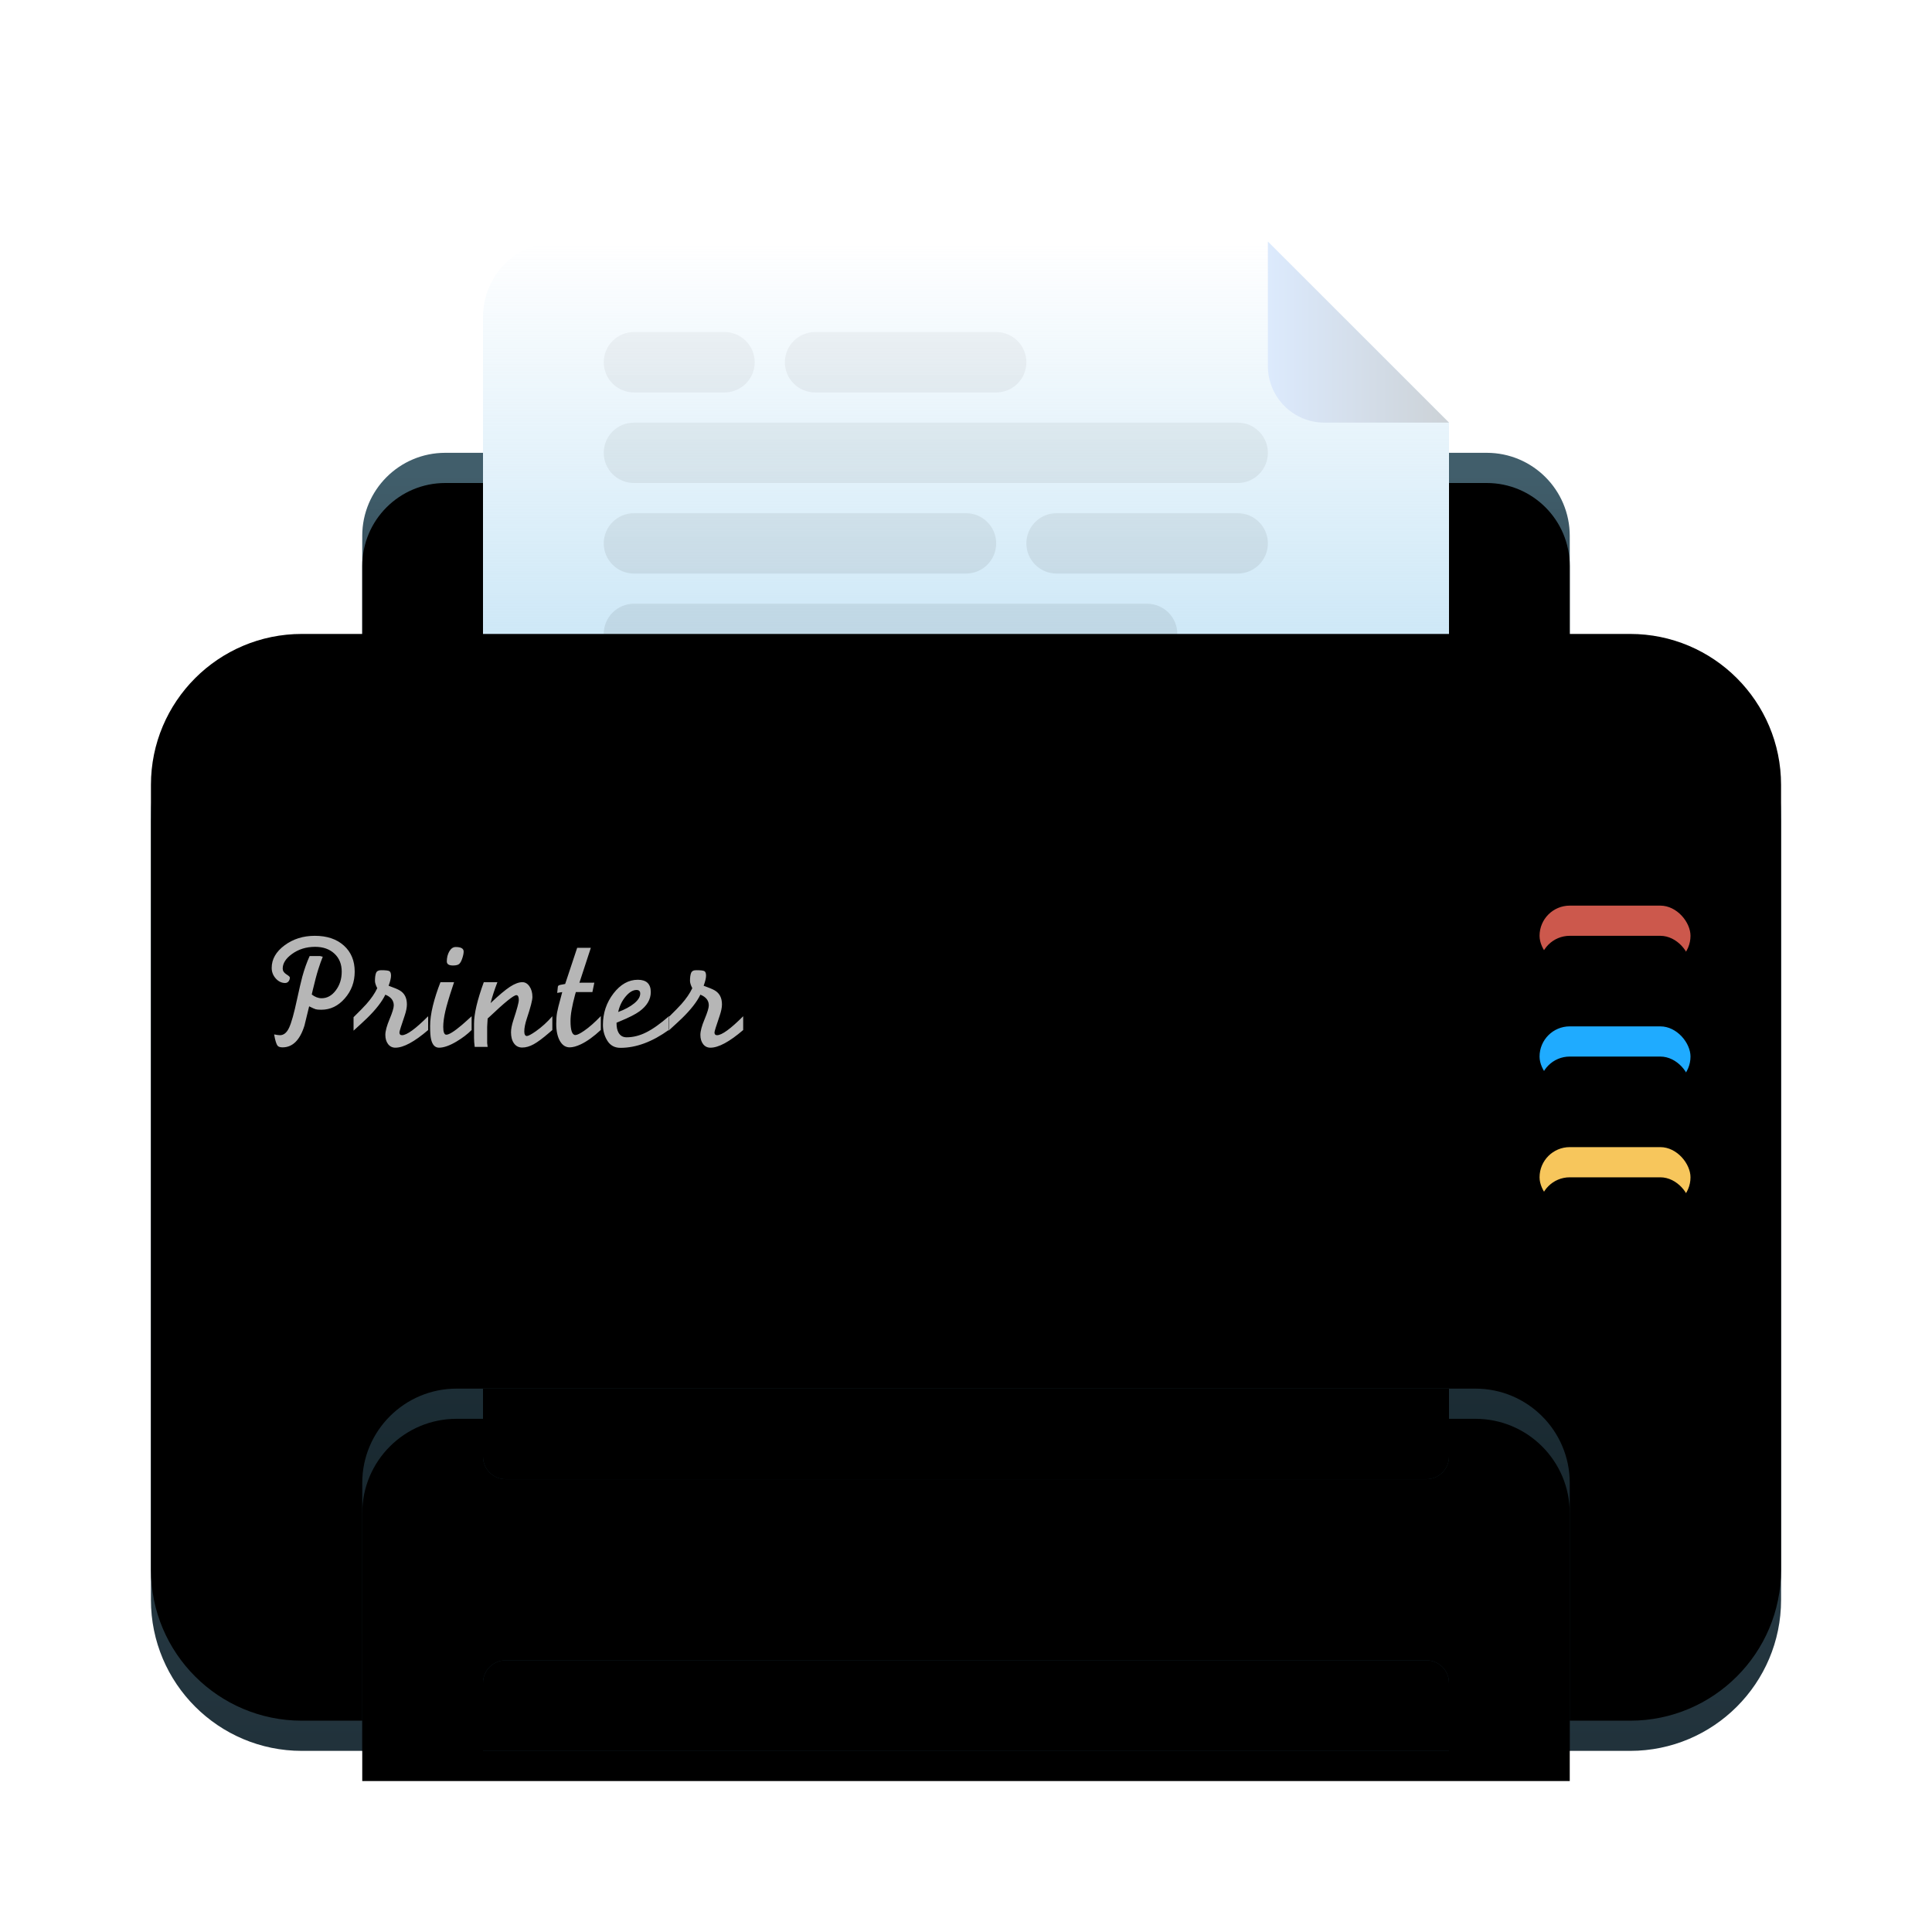<?xml version="1.0" encoding="UTF-8"?>
<svg width="64px" height="64px" viewBox="0 0 64 64" version="1.1" xmlns="http://www.w3.org/2000/svg" xmlns:xlink="http://www.w3.org/1999/xlink">
    <title>apps/64/dde-printer</title>
    <defs>
        <filter x="-9.3%" y="-8.0%" width="118.5%" height="120.0%" filterUnits="objectBoundingBox" id="filter-1">
            <feOffset dx="0" dy="1" in="SourceAlpha" result="shadowOffsetOuter1"></feOffset>
            <feGaussianBlur stdDeviation="1.5" in="shadowOffsetOuter1" result="shadowBlurOuter1"></feGaussianBlur>
            <feColorMatrix values="0 0 0 0 0   0 0 0 0 0   0 0 0 0 0  0 0 0 0.2 0" type="matrix" in="shadowBlurOuter1" result="shadowMatrixOuter1"></feColorMatrix>
            <feMerge>
                <feMergeNode in="shadowMatrixOuter1"></feMergeNode>
                <feMergeNode in="SourceGraphic"></feMergeNode>
            </feMerge>
        </filter>
        <linearGradient x1="50%" y1="7.227%" x2="50%" y2="60.079%" id="linearGradient-2">
            <stop stop-color="#415E6B" offset="0%"></stop>
            <stop stop-color="#314956" offset="100%"></stop>
        </linearGradient>
        <path d="M9.75,7 L44.25,7 C45.769,7 47,8.231 47,9.75 L47,15.75 C47,16.44 46.44,17 45.75,17 L8.25,17 C7.56,17 7,16.44 7,15.75 L7,9.75 C7,8.231 8.231,7 9.75,7 Z" id="path-3"></path>
        <filter x="-1.2%" y="-5.0%" width="102.5%" height="110.0%" filterUnits="objectBoundingBox" id="filter-4">
            <feOffset dx="0" dy="1" in="SourceAlpha" result="shadowOffsetInner1"></feOffset>
            <feComposite in="shadowOffsetInner1" in2="SourceAlpha" operator="arithmetic" k2="-1" k3="1" result="shadowInnerInner1"></feComposite>
            <feColorMatrix values="0 0 0 0 1   0 0 0 0 1   0 0 0 0 1  0 0 0 0.099 0" type="matrix" in="shadowInnerInner1"></feColorMatrix>
        </filter>
        <linearGradient x1="50%" y1="1.396%" x2="50%" y2="100%" id="linearGradient-5">
            <stop stop-color="#FFFFFF" offset="0%"></stop>
            <stop stop-color="#FFFFFF" offset="100%"></stop>
        </linearGradient>
        <linearGradient x1="3.067%" y1="-62.318%" x2="3.067%" y2="100%" id="linearGradient-6">
            <stop stop-color="#AAD7F1" offset="0%"></stop>
            <stop stop-color="#AAD7F1" stop-opacity="0" offset="100%"></stop>
        </linearGradient>
        <path d="M0,0 L32,0 L32,8 L26,14 L2.5,14 C1.119,14 1.69088438e-16,12.881 0,11.5 L0,0 L0,0 Z" id="path-7"></path>
        <linearGradient x1="0%" y1="77.599%" x2="100%" y2="77.599%" id="linearGradient-8">
            <stop stop-color="#DCEAFD" offset="0%"></stop>
            <stop stop-color="#CCD2D7" offset="100%"></stop>
        </linearGradient>
        <linearGradient x1="50%" y1="0%" x2="50%" y2="100%" id="linearGradient-9">
            <stop stop-color="#000000" stop-opacity="0.08" offset="0%"></stop>
            <stop stop-color="#000000" stop-opacity="0.04" offset="100%"></stop>
        </linearGradient>
        <linearGradient x1="50%" y1="0%" x2="50%" y2="100%" id="linearGradient-10">
            <stop stop-color="#4C6775" offset="0%"></stop>
            <stop stop-color="#597888" offset="13.711%"></stop>
            <stop stop-color="#38505B" offset="14.105%"></stop>
            <stop stop-color="#324A56" offset="32.556%"></stop>
            <stop stop-color="#21323B" offset="100%"></stop>
        </linearGradient>
        <path d="M5,14 L49,14 C51.761,14 54,16.239 54,19 L54,45 C54,47.761 51.761,50 49,50 L5,50 C2.239,50 3.38176876e-16,47.761 0,45 L0,19 C-3.38176876e-16,16.239 2.239,14 5,14 Z" id="path-11"></path>
        <filter x="-0.9%" y="-1.4%" width="101.9%" height="102.8%" filterUnits="objectBoundingBox" id="filter-12">
            <feOffset dx="0" dy="-1" in="SourceAlpha" result="shadowOffsetInner1"></feOffset>
            <feComposite in="shadowOffsetInner1" in2="SourceAlpha" operator="arithmetic" k2="-1" k3="1" result="shadowInnerInner1"></feComposite>
            <feColorMatrix values="0 0 0 0 0   0 0 0 0 0   0 0 0 0 0  0 0 0 0.25 0" type="matrix" in="shadowInnerInner1"></feColorMatrix>
        </filter>
        <linearGradient x1="50%" y1="0%" x2="50%" y2="100%" id="linearGradient-13">
            <stop stop-color="#1C2D35" offset="0%"></stop>
            <stop stop-color="#101C22" offset="100%"></stop>
        </linearGradient>
        <path d="M10.125,38 L43.875,38 C45.601,38 47,39.399 47,41.125 L47,50 L47,50 L7,50 L7,41.125 C7,39.399 8.399,38 10.125,38 Z" id="path-14"></path>
        <filter x="-1.2%" y="-4.2%" width="102.5%" height="108.3%" filterUnits="objectBoundingBox" id="filter-15">
            <feOffset dx="0" dy="1" in="SourceAlpha" result="shadowOffsetInner1"></feOffset>
            <feComposite in="shadowOffsetInner1" in2="SourceAlpha" operator="arithmetic" k2="-1" k3="1" result="shadowInnerInner1"></feComposite>
            <feColorMatrix values="0 0 0 0 0   0 0 0 0 0   0 0 0 0 0  0 0 0 0.2 0" type="matrix" in="shadowInnerInner1"></feColorMatrix>
        </filter>
        <linearGradient x1="50%" y1="0%" x2="50%" y2="100%" id="linearGradient-16">
            <stop stop-color="#213A44" offset="0%"></stop>
            <stop stop-color="#162C36" offset="100%"></stop>
        </linearGradient>
        <path d="M11,38 L43,38 L43,40.25 C43,40.664 42.664,41 42.25,41 L11.75,41 C11.336,41 11,40.664 11,40.25 L11,38 L11,38 Z" id="path-17"></path>
        <filter x="-1.6%" y="-16.7%" width="103.1%" height="133.3%" filterUnits="objectBoundingBox" id="filter-18">
            <feOffset dx="0" dy="1" in="SourceAlpha" result="shadowOffsetInner1"></feOffset>
            <feComposite in="shadowOffsetInner1" in2="SourceAlpha" operator="arithmetic" k2="-1" k3="1" result="shadowInnerInner1"></feComposite>
            <feColorMatrix values="0 0 0 0 0   0 0 0 0 0   0 0 0 0 0  0 0 0 0.132 0" type="matrix" in="shadowInnerInner1" result="shadowMatrixInner1"></feColorMatrix>
            <feOffset dx="0" dy="-1" in="SourceAlpha" result="shadowOffsetInner2"></feOffset>
            <feComposite in="shadowOffsetInner2" in2="SourceAlpha" operator="arithmetic" k2="-1" k3="1" result="shadowInnerInner2"></feComposite>
            <feColorMatrix values="0 0 0 0 1   0 0 0 0 1   0 0 0 0 1  0 0 0 0.033 0" type="matrix" in="shadowInnerInner2" result="shadowMatrixInner2"></feColorMatrix>
            <feMerge>
                <feMergeNode in="shadowMatrixInner1"></feMergeNode>
                <feMergeNode in="shadowMatrixInner2"></feMergeNode>
            </feMerge>
        </filter>
        <linearGradient x1="50%" y1="0%" x2="50%" y2="100%" id="linearGradient-19">
            <stop stop-color="#172D38" offset="0%"></stop>
            <stop stop-color="#142934" offset="100%"></stop>
        </linearGradient>
        <path d="M11.75,47 L42.25,47 C42.664,47 43,47.336 43,47.75 L43,50 L43,50 L11,50 L11,47.75 C11,47.336 11.336,47 11.75,47 Z" id="path-20"></path>
        <filter x="-1.6%" y="-16.7%" width="103.1%" height="133.3%" filterUnits="objectBoundingBox" id="filter-21">
            <feOffset dx="0" dy="1" in="SourceAlpha" result="shadowOffsetInner1"></feOffset>
            <feComposite in="shadowOffsetInner1" in2="SourceAlpha" operator="arithmetic" k2="-1" k3="1" result="shadowInnerInner1"></feComposite>
            <feColorMatrix values="0 0 0 0 1   0 0 0 0 1   0 0 0 0 1  0 0 0 0.05 0" type="matrix" in="shadowInnerInner1" result="shadowMatrixInner1"></feColorMatrix>
            <feOffset dx="0" dy="-1" in="SourceAlpha" result="shadowOffsetInner2"></feOffset>
            <feComposite in="shadowOffsetInner2" in2="SourceAlpha" operator="arithmetic" k2="-1" k3="1" result="shadowInnerInner2"></feComposite>
            <feColorMatrix values="0 0 0 0 0   0 0 0 0 0   0 0 0 0 0  0 0 0 0.1 0" type="matrix" in="shadowInnerInner2" result="shadowMatrixInner2"></feColorMatrix>
            <feMerge>
                <feMergeNode in="shadowMatrixInner1"></feMergeNode>
                <feMergeNode in="shadowMatrixInner2"></feMergeNode>
            </feMerge>
        </filter>
        <rect id="path-22" x="0" y="0" width="5" height="2" rx="1"></rect>
        <filter x="-40.0%" y="-50.0%" width="180.0%" height="300.0%" filterUnits="objectBoundingBox" id="filter-23">
            <feOffset dx="0" dy="1" in="SourceAlpha" result="shadowOffsetOuter1"></feOffset>
            <feGaussianBlur stdDeviation="0.5" in="shadowOffsetOuter1" result="shadowBlurOuter1"></feGaussianBlur>
            <feColorMatrix values="0 0 0 0 0   0 0 0 0 0   0 0 0 0 0  0 0 0 0.18 0" type="matrix" in="shadowBlurOuter1"></feColorMatrix>
        </filter>
        <filter x="-30.0%" y="-25.0%" width="160.0%" height="250.0%" filterUnits="objectBoundingBox" id="filter-24">
            <feOffset dx="0" dy="1" in="SourceAlpha" result="shadowOffsetInner1"></feOffset>
            <feComposite in="shadowOffsetInner1" in2="SourceAlpha" operator="arithmetic" k2="-1" k3="1" result="shadowInnerInner1"></feComposite>
            <feColorMatrix values="0 0 0 0 1   0 0 0 0 1   0 0 0 0 1  0 0 0 0.15 0" type="matrix" in="shadowInnerInner1"></feColorMatrix>
        </filter>
        <rect id="path-25" x="0" y="4" width="5" height="2" rx="1"></rect>
        <filter x="-40.0%" y="-50.0%" width="180.0%" height="300.0%" filterUnits="objectBoundingBox" id="filter-26">
            <feOffset dx="0" dy="1" in="SourceAlpha" result="shadowOffsetOuter1"></feOffset>
            <feGaussianBlur stdDeviation="0.5" in="shadowOffsetOuter1" result="shadowBlurOuter1"></feGaussianBlur>
            <feColorMatrix values="0 0 0 0 0   0 0 0 0 0   0 0 0 0 0  0 0 0 0.18 0" type="matrix" in="shadowBlurOuter1"></feColorMatrix>
        </filter>
        <filter x="-30.0%" y="-25.0%" width="160.0%" height="250.0%" filterUnits="objectBoundingBox" id="filter-27">
            <feOffset dx="0" dy="1" in="SourceAlpha" result="shadowOffsetInner1"></feOffset>
            <feComposite in="shadowOffsetInner1" in2="SourceAlpha" operator="arithmetic" k2="-1" k3="1" result="shadowInnerInner1"></feComposite>
            <feColorMatrix values="0 0 0 0 1   0 0 0 0 1   0 0 0 0 1  0 0 0 0.2 0" type="matrix" in="shadowInnerInner1"></feColorMatrix>
        </filter>
        <rect id="path-28" x="0" y="8" width="5" height="2" rx="1"></rect>
        <filter x="-40.0%" y="-50.0%" width="180.0%" height="300.0%" filterUnits="objectBoundingBox" id="filter-29">
            <feOffset dx="0" dy="1" in="SourceAlpha" result="shadowOffsetOuter1"></feOffset>
            <feGaussianBlur stdDeviation="0.5" in="shadowOffsetOuter1" result="shadowBlurOuter1"></feGaussianBlur>
            <feColorMatrix values="0 0 0 0 0   0 0 0 0 0   0 0 0 0 0  0 0 0 0.18 0" type="matrix" in="shadowBlurOuter1"></feColorMatrix>
        </filter>
        <filter x="-30.0%" y="-25.0%" width="160.0%" height="250.0%" filterUnits="objectBoundingBox" id="filter-30">
            <feOffset dx="0" dy="1" in="SourceAlpha" result="shadowOffsetInner1"></feOffset>
            <feComposite in="shadowOffsetInner1" in2="SourceAlpha" operator="arithmetic" k2="-1" k3="1" result="shadowInnerInner1"></feComposite>
            <feColorMatrix values="0 0 0 0 1   0 0 0 0 1   0 0 0 0 1  0 0 0 0.35 0" type="matrix" in="shadowInnerInner1"></feColorMatrix>
        </filter>
    </defs>
    <g id="apps/64/dde-printer" stroke="none" stroke-width="1" fill="none" fill-rule="evenodd">
        <g id="编组-3" filter="url(#filter-1)" transform="translate(5, 7)">
            <g id="矩形备份-2">
                <use fill="url(#linearGradient-2)" fill-rule="evenodd" xlink:href="#path-3"></use>
                <use fill="black" fill-opacity="1" filter="url(#filter-4)" xlink:href="#path-3"></use>
            </g>
            <g id="编组" transform="translate(11, 0)">
                <g id="编组-4" transform="translate(25, 8.5)"></g>
                <g id="矩形备份-4" transform="translate(16, 7) scale(1, -1) translate(-16, -7)">
                    <use fill="url(#linearGradient-5)" xlink:href="#path-7"></use>
                    <use fill="url(#linearGradient-6)" xlink:href="#path-7"></use>
                </g>
                <path d="M27.875,6 L32,6 L32,6 L26,0 L26,4.125 C26,5.161 26.839,6 27.875,6 Z" id="路径-7" fill="url(#linearGradient-8)"></path>
                <path d="M5,3 L22,3 C22.552,3 23,3.448 23,4 C23,4.552 22.552,5 22,5 L5,5 C4.448,5 4,4.552 4,4 C4,3.448 4.448,3 5,3 Z M5,6 L16,6 C16.552,6 17,6.448 17,7 C17,7.552 16.552,8 16,8 L5,8 C4.448,8 4,7.552 4,7 C4,6.448 4.448,6 5,6 Z M19,6 L25,6 C25.552,6 26,6.448 26,7 C26,7.552 25.552,8 25,8 L19,8 C18.448,8 18,7.552 18,7 C18,6.448 18.448,6 19,6 Z M5,9 L25,9 C25.552,9 26,9.448 26,10 C26,10.552 25.552,11 25,11 L5,11 C4.448,11 4,10.552 4,10 C4,9.448 4.448,9 5,9 Z M5,12 L8,12 C8.552,12 9,12.448 9,13 C9,13.552 8.552,14 8,14 L5,14 C4.448,14 4,13.552 4,13 C4,12.448 4.448,12 5,12 Z M11,12 L17,12 C17.552,12 18,12.448 18,13 C18,13.552 17.552,14 17,14 L11,14 C10.448,14 10,13.552 10,13 C10,12.448 10.448,12 11,12 Z" id="形状结合" fill="url(#linearGradient-9)" transform="translate(15, 8.5) scale(1, -1) translate(-15, -8.5)"></path>
            </g>
            <g id="矩形备份">
                <use fill="url(#linearGradient-10)" fill-rule="evenodd" xlink:href="#path-11"></use>
                <use fill="black" fill-opacity="1" filter="url(#filter-12)" xlink:href="#path-11"></use>
            </g>
            <path d="M5.359,24.805 L5.327,24.944 C5.434,25.027 5.543,25.068 5.654,25.068 C5.837,25.068 5.994,24.981 6.124,24.807 C6.255,24.634 6.32,24.427 6.32,24.187 C6.32,23.94 6.24,23.741 6.079,23.591 C5.917,23.44 5.704,23.365 5.439,23.365 C5.142,23.365 4.884,23.446 4.666,23.607 C4.465,23.754 4.365,23.913 4.365,24.085 C4.365,24.16 4.405,24.223 4.483,24.273 C4.562,24.323 4.602,24.359 4.602,24.38 C4.602,24.431 4.587,24.473 4.559,24.509 C4.53,24.545 4.492,24.563 4.446,24.563 C4.328,24.563 4.224,24.513 4.134,24.413 C4.045,24.312 4,24.196 4,24.063 C4,23.777 4.141,23.528 4.424,23.317 C4.707,23.106 5.042,23 5.429,23 C5.83,23 6.15,23.107 6.39,23.322 C6.63,23.537 6.75,23.825 6.75,24.187 C6.75,24.527 6.641,24.823 6.422,25.073 C6.204,25.324 5.944,25.449 5.644,25.449 C5.558,25.449 5.496,25.444 5.458,25.433 C5.421,25.422 5.348,25.39 5.241,25.336 C5.187,25.551 5.135,25.764 5.085,25.976 C4.935,26.455 4.693,26.695 4.36,26.695 C4.281,26.695 4.226,26.677 4.196,26.642 C4.166,26.606 4.136,26.525 4.107,26.4 L4.081,26.266 C4.17,26.284 4.235,26.292 4.274,26.292 C4.399,26.292 4.5,26.21 4.577,26.044 C4.654,25.879 4.741,25.568 4.838,25.111 C4.913,24.766 4.972,24.513 5.015,24.351 C5.083,24.103 5.164,23.876 5.257,23.671 L5.606,23.671 C5.642,23.682 5.67,23.689 5.692,23.693 C5.642,23.815 5.592,23.955 5.542,24.115 C5.491,24.274 5.431,24.504 5.359,24.805 Z M6.712,26.142 L6.712,25.696 C6.913,25.499 7.054,25.354 7.137,25.261 C7.298,25.079 7.418,24.903 7.497,24.735 C7.446,24.635 7.421,24.554 7.421,24.493 C7.421,24.382 7.433,24.295 7.456,24.233 C7.48,24.17 7.536,24.139 7.625,24.139 C7.772,24.139 7.864,24.149 7.899,24.171 C7.935,24.192 7.953,24.243 7.953,24.321 C7.953,24.4 7.926,24.511 7.873,24.654 C8.055,24.719 8.179,24.771 8.243,24.81 C8.401,24.903 8.479,25.057 8.479,25.272 C8.479,25.376 8.454,25.501 8.404,25.648 C8.29,25.981 8.232,26.165 8.232,26.201 C8.232,26.262 8.261,26.292 8.318,26.292 C8.476,26.292 8.764,26.083 9.183,25.664 L9.183,26.121 C8.728,26.511 8.367,26.706 8.098,26.706 C7.998,26.706 7.917,26.667 7.856,26.588 C7.796,26.509 7.765,26.407 7.765,26.282 C7.765,26.156 7.812,25.983 7.905,25.761 C7.998,25.539 8.044,25.387 8.044,25.304 C8.044,25.143 7.951,25.025 7.765,24.95 C7.651,25.186 7.448,25.446 7.158,25.729 C7.062,25.822 6.913,25.959 6.712,26.142 Z M10.623,25.664 L10.623,26.121 C10.483,26.26 10.316,26.387 10.123,26.502 C9.894,26.638 9.701,26.706 9.543,26.706 C9.41,26.706 9.323,26.613 9.28,26.427 C9.258,26.334 9.248,26.187 9.248,25.986 C9.248,25.793 9.278,25.571 9.339,25.32 C9.4,25.07 9.484,24.808 9.591,24.536 L10.042,24.536 L9.989,24.697 C9.878,25.03 9.799,25.297 9.752,25.498 C9.706,25.698 9.683,25.872 9.683,26.019 C9.683,26.19 9.717,26.276 9.785,26.276 C9.874,26.276 10.046,26.169 10.3,25.954 C10.408,25.861 10.515,25.764 10.623,25.664 Z M10.096,23.371 C10.272,23.371 10.359,23.421 10.359,23.521 C10.359,23.578 10.345,23.651 10.316,23.739 C10.288,23.826 10.255,23.889 10.217,23.927 C10.179,23.964 10.109,23.983 10.005,23.983 C9.869,23.983 9.801,23.938 9.801,23.849 C9.801,23.723 9.829,23.612 9.884,23.516 C9.94,23.419 10.01,23.371 10.096,23.371 Z M11.026,24.536 L11.477,24.536 C11.426,24.669 11.384,24.787 11.35,24.891 C11.316,24.994 11.283,25.107 11.251,25.229 C11.523,24.971 11.737,24.791 11.893,24.689 C12.049,24.587 12.186,24.536 12.304,24.536 C12.397,24.536 12.476,24.583 12.54,24.676 C12.604,24.769 12.637,24.885 12.637,25.025 C12.637,25.132 12.576,25.369 12.454,25.734 C12.397,25.906 12.368,26.049 12.368,26.164 C12.368,26.267 12.397,26.319 12.454,26.319 C12.501,26.319 12.601,26.266 12.755,26.158 C12.948,26.022 13.129,25.857 13.297,25.664 L13.297,26.121 L13.185,26.217 C12.977,26.396 12.808,26.522 12.677,26.593 C12.546,26.665 12.42,26.701 12.298,26.701 C12.184,26.701 12.093,26.655 12.027,26.564 C11.961,26.472 11.928,26.35 11.928,26.196 C11.928,26.085 11.955,25.949 12.008,25.788 C12.126,25.43 12.186,25.209 12.186,25.127 C12.186,25.02 12.159,24.966 12.105,24.966 C12.015,24.966 11.718,25.206 11.213,25.686 L11.154,25.739 C11.151,25.797 11.147,25.853 11.144,25.908 C11.14,25.964 11.138,26.001 11.138,26.019 L11.138,26.556 L11.154,26.679 L10.725,26.679 C10.71,26.568 10.703,26.466 10.703,26.373 L10.703,25.911 C10.703,25.585 10.811,25.127 11.026,24.536 Z M13.722,24.595 L14.12,23.397 L14.572,23.398 L14.194,24.554 L14.688,24.552 L14.624,24.864 L14.076,24.864 L14.049,24.956 C13.999,25.14 13.962,25.303 13.937,25.446 C13.911,25.588 13.899,25.713 13.899,25.822 C13.899,26.132 13.953,26.287 14.06,26.287 C14.117,26.287 14.214,26.24 14.35,26.146 C14.518,26.031 14.703,25.868 14.903,25.659 L14.903,26.118 C14.667,26.337 14.447,26.496 14.243,26.593 C14.099,26.661 13.976,26.695 13.872,26.695 C13.736,26.695 13.628,26.624 13.547,26.482 C13.467,26.34 13.426,26.151 13.426,25.917 C13.426,25.77 13.435,25.645 13.453,25.545 C13.471,25.444 13.514,25.271 13.582,25.026 L13.625,24.864 L13.458,24.891 L13.48,24.683 C13.484,24.655 13.51,24.637 13.558,24.626 C13.606,24.616 13.661,24.606 13.722,24.595 Z M17.159,25.664 L17.159,26.115 C16.608,26.513 16.072,26.711 15.553,26.711 C15.363,26.711 15.219,26.634 15.121,26.478 C15.022,26.322 14.973,26.146 14.973,25.949 C14.973,25.558 15.09,25.212 15.322,24.909 C15.555,24.607 15.824,24.456 16.128,24.456 C16.414,24.456 16.558,24.592 16.558,24.864 C16.558,25.107 16.432,25.32 16.182,25.503 C16.049,25.6 15.834,25.709 15.537,25.831 L15.424,25.879 L15.424,25.9 C15.424,26.022 15.444,26.121 15.483,26.196 C15.541,26.307 15.632,26.362 15.757,26.362 C15.972,26.362 16.189,26.308 16.407,26.198 C16.626,26.089 16.876,25.911 17.159,25.664 Z M15.478,25.524 C15.7,25.442 15.877,25.346 16.01,25.237 C16.142,25.128 16.208,25.02 16.208,24.912 C16.208,24.833 16.167,24.794 16.085,24.794 C15.967,24.794 15.847,24.866 15.725,25.011 C15.603,25.156 15.521,25.327 15.478,25.524 Z M17.148,26.142 L17.148,25.696 C17.349,25.499 17.49,25.354 17.573,25.261 C17.734,25.079 17.854,24.903 17.933,24.735 C17.882,24.635 17.857,24.554 17.857,24.493 C17.857,24.382 17.869,24.295 17.892,24.233 C17.916,24.17 17.972,24.139 18.062,24.139 C18.208,24.139 18.3,24.149 18.335,24.171 C18.371,24.192 18.389,24.243 18.389,24.321 C18.389,24.4 18.362,24.511 18.309,24.654 C18.491,24.719 18.615,24.771 18.679,24.81 C18.837,24.903 18.916,25.057 18.916,25.272 C18.916,25.376 18.89,25.501 18.84,25.648 C18.726,25.981 18.668,26.165 18.668,26.201 C18.668,26.262 18.697,26.292 18.754,26.292 C18.912,26.292 19.2,26.083 19.619,25.664 L19.619,26.121 C19.164,26.511 18.803,26.706 18.534,26.706 C18.434,26.706 18.353,26.667 18.292,26.588 C18.232,26.509 18.201,26.407 18.201,26.282 C18.201,26.156 18.248,25.983 18.341,25.761 C18.434,25.539 18.48,25.387 18.48,25.304 C18.48,25.143 18.387,25.025 18.201,24.95 C18.087,25.186 17.884,25.446 17.594,25.729 C17.498,25.822 17.349,25.959 17.148,26.142 Z" id="Printer" fill="#B6B6B6"></path>
            <g id="矩形">
                <use fill="url(#linearGradient-13)" fill-rule="evenodd" xlink:href="#path-14"></use>
                <use fill="black" fill-opacity="1" filter="url(#filter-15)" xlink:href="#path-14"></use>
            </g>
            <g id="矩形">
                <use fill="url(#linearGradient-16)" fill-rule="evenodd" xlink:href="#path-17"></use>
                <use fill="black" fill-opacity="1" filter="url(#filter-18)" xlink:href="#path-17"></use>
            </g>
            <g id="矩形备份-4">
                <use fill="url(#linearGradient-19)" fill-rule="evenodd" xlink:href="#path-20"></use>
                <use fill="black" fill-opacity="1" filter="url(#filter-21)" xlink:href="#path-20"></use>
            </g>
            <g id="编组-2" transform="translate(46, 22)">
                <g id="矩形">
                    <use fill="black" fill-opacity="1" filter="url(#filter-23)" xlink:href="#path-22"></use>
                    <use fill="#CC584C" fill-rule="evenodd" xlink:href="#path-22"></use>
                    <use fill="black" fill-opacity="1" filter="url(#filter-24)" xlink:href="#path-22"></use>
                </g>
                <g id="矩形备份-2">
                    <use fill="black" fill-opacity="1" filter="url(#filter-26)" xlink:href="#path-25"></use>
                    <use fill="#1FABFF" fill-rule="evenodd" xlink:href="#path-25"></use>
                    <use fill="black" fill-opacity="1" filter="url(#filter-27)" xlink:href="#path-25"></use>
                </g>
                <g id="矩形备份-3">
                    <use fill="black" fill-opacity="1" filter="url(#filter-29)" xlink:href="#path-28"></use>
                    <use fill="#F7C65C" fill-rule="evenodd" xlink:href="#path-28"></use>
                    <use fill="black" fill-opacity="1" filter="url(#filter-30)" xlink:href="#path-28"></use>
                </g>
            </g>
        </g>
        <g id="Guide/64" transform="translate(2, 2)"></g>
    </g>
</svg>